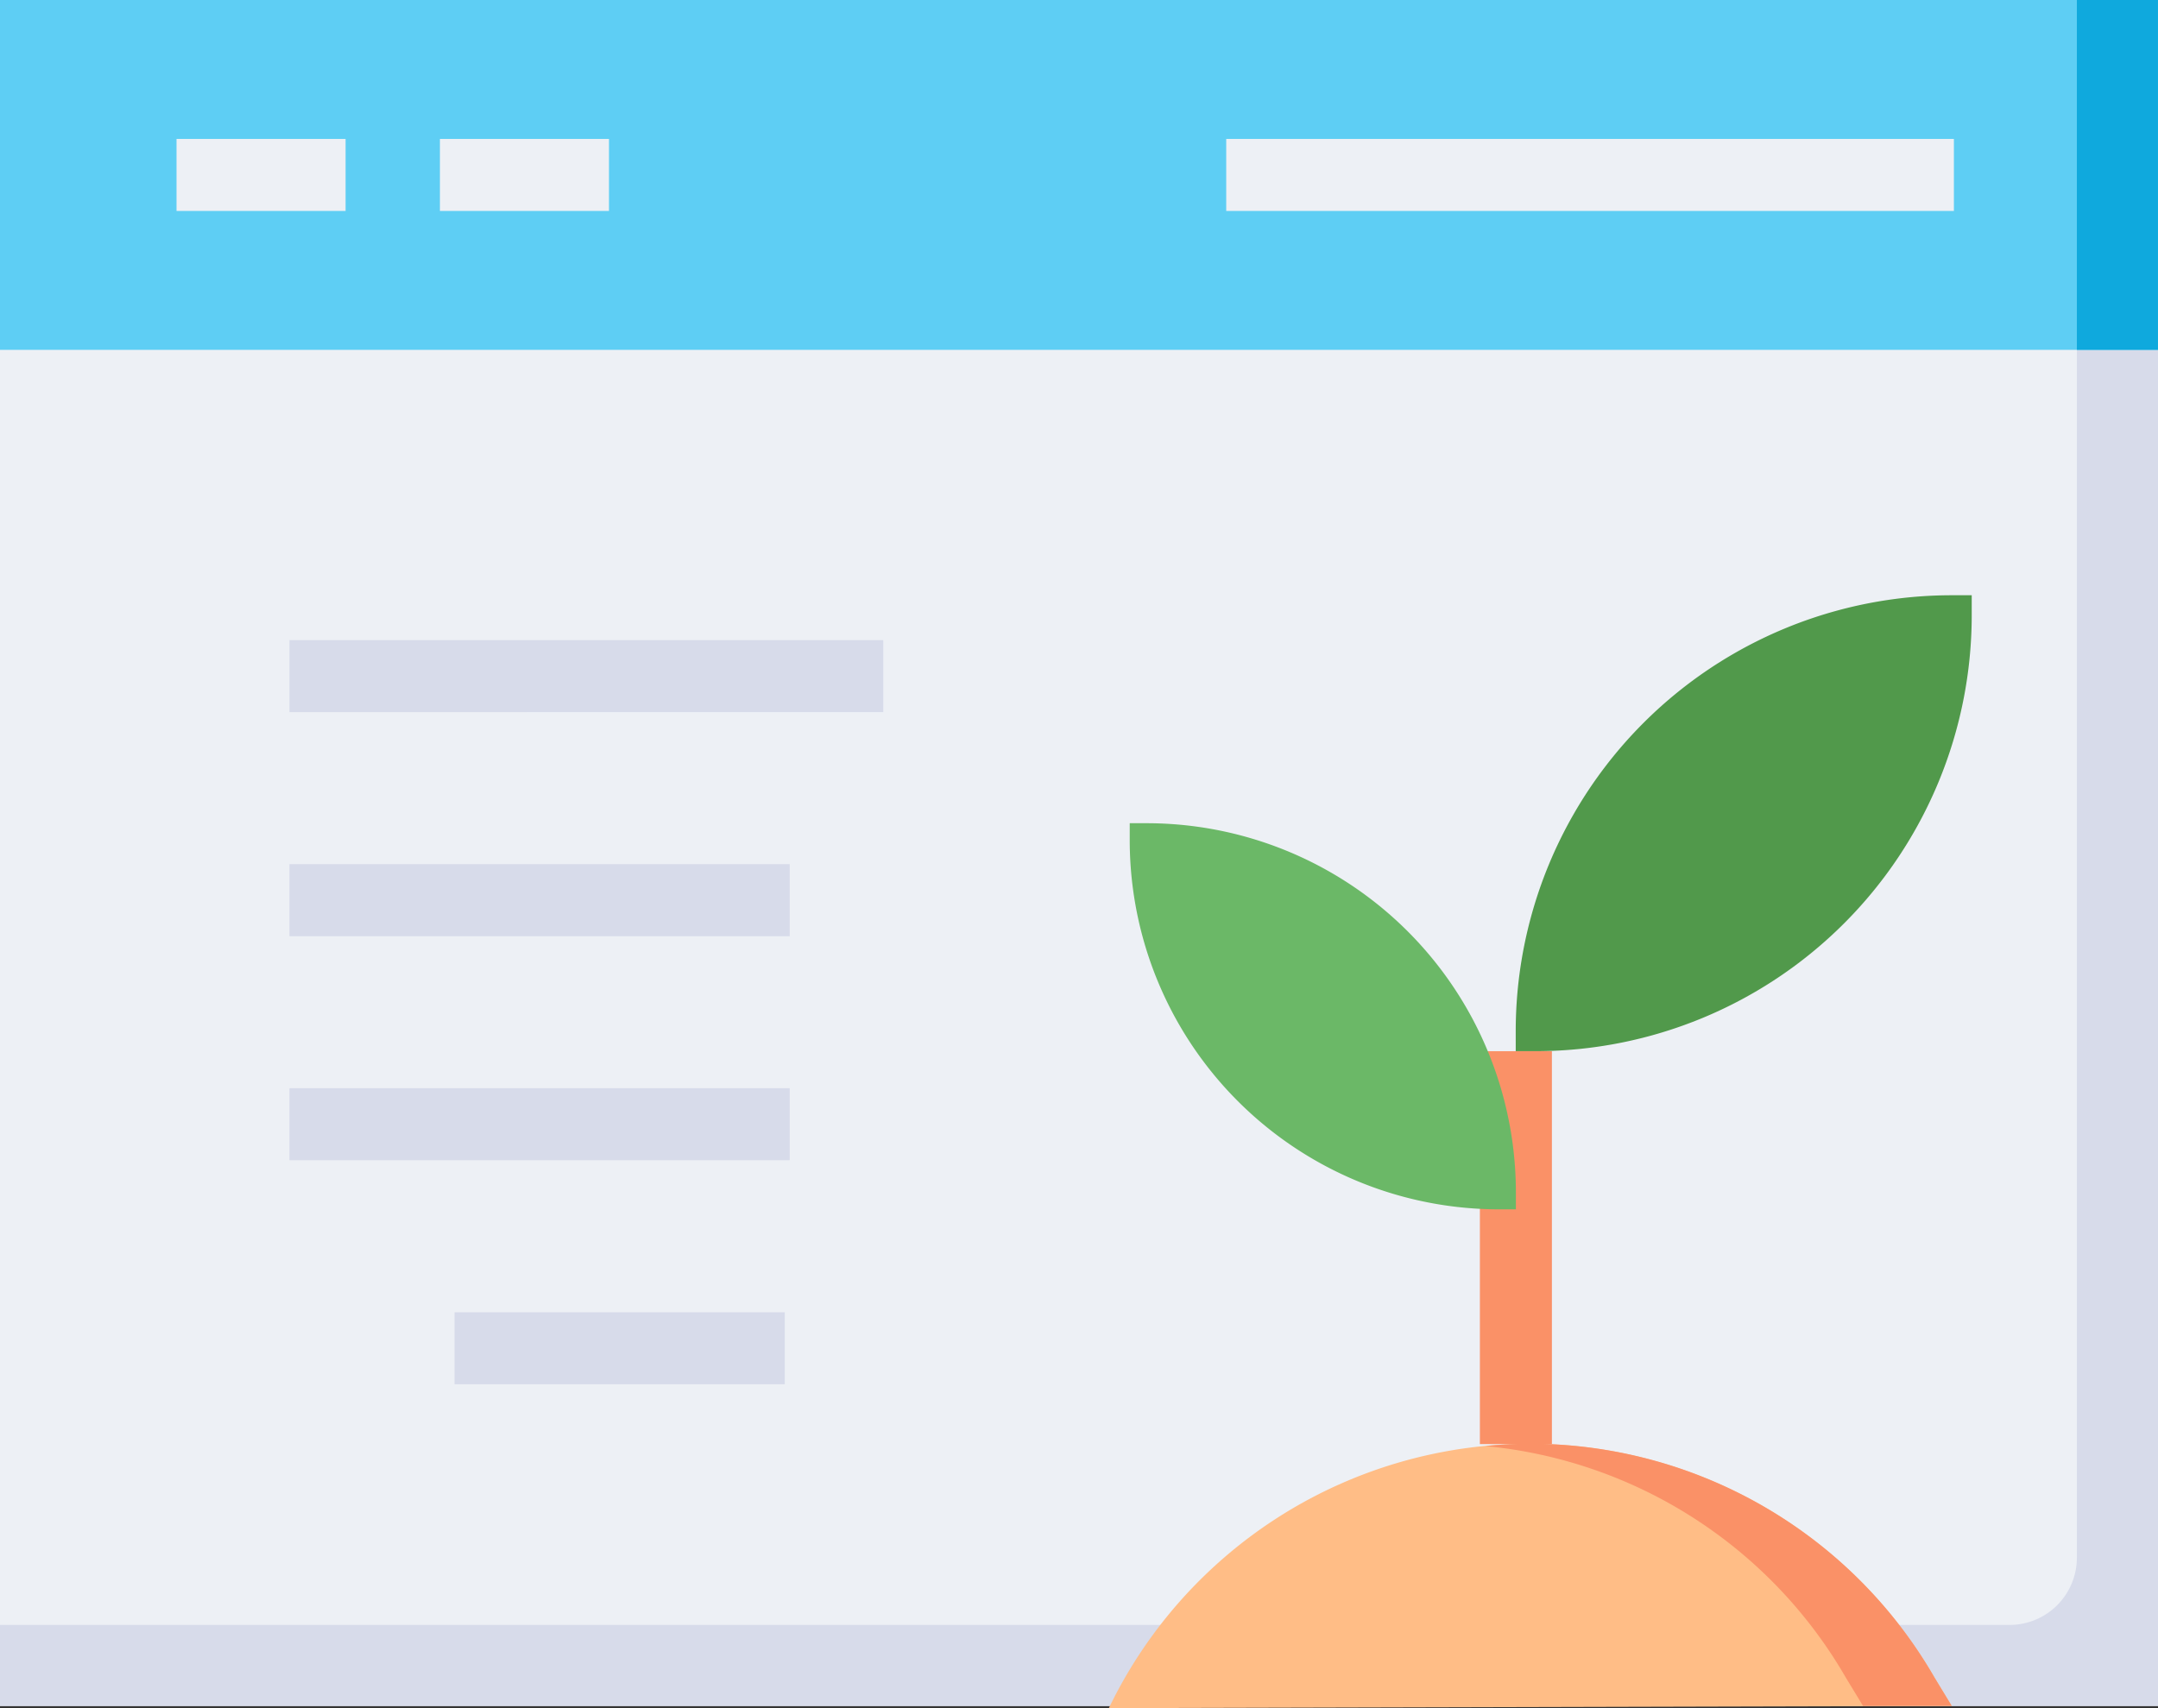 <svg xmlns="http://www.w3.org/2000/svg" width="121.861" height="96.472" viewBox="0 0 121.861 96.472">
  <rect x="0" y="0" width="121.861" height="96.472" fill="#333333" stroke="none"/>
  <g id="organic" transform="translate(-2.036 -7.927)">
    <path id="Path_21543" data-name="Path 21543" d="M2.036,7.927H123.9v96.35H2.036Z" fill="#edf0f5"/>
    <path id="Path_21544" data-name="Path 21544" d="M119.316,7.927V95.9a3.8,3.8,0,0,1-3.8,3.8H2.036v4.579H123.9V7.927Z" transform="translate(0)" fill="#d7dbea"/>
    <path id="Path_21545" data-name="Path 21545" d="M32.83,62.958a26.384,26.384,0,0,1,46.62-1.732l.978,1.61Z" transform="translate(31.823 41.441)" fill="#ffbd86"/>
    <path id="Path_21546" data-name="Path 21546" d="M68.644,61.225a26.365,26.365,0,0,0-22.852-13.2c-.848,0-1.68.053-2.505.132A26.371,26.371,0,0,1,63.633,61.225l.978,1.61h5.01Z" transform="translate(42.63 41.441)" fill="#fa9167"/>
    <path id="Path_21547" data-name="Path 21547" d="M2.036,7.927H123.9V27.686H2.036Z" fill="#5ecef4"/>
    <path id="Path_21548" data-name="Path 21548" d="M59.712,7.927h4.579V27.686H59.712Z" transform="translate(59.604)" fill="#0fa9dd"/>
    <path id="Path_21549" data-name="Path 21549" d="M36.089,11.786H77.18v4.067H36.089Z" transform="translate(35.191 3.988)" fill="#edf0f5"/>
    <path id="Path_21550" data-name="Path 21550" d="M6.938,11.786h9.547v4.067H6.938Z" transform="translate(5.066 3.988)" fill="#edf0f5"/>
    <path id="Path_21551" data-name="Path 21551" d="M14.253,11.786H23.8v4.067H14.253Z" transform="translate(12.625 3.988)" fill="#edf0f5"/>
    <path id="Path_21552" data-name="Path 21552" d="M43.133,37.124H47.2V59.315H43.133Z" transform="translate(42.471 30.173)" fill="#fa9167"/>
    <g id="Group_65268" data-name="Group 65268" transform="translate(18.381 44.079)">
      <path id="Path_21553" data-name="Path 21553" d="M10.074,25.706H43.607v4.067H10.074Z" transform="translate(-10.074 -25.706)" fill="#d7dbea"/>
      <path id="Path_21554" data-name="Path 21554" d="M10.074,31.929h28.25V36H10.074Z" transform="translate(-10.074 -19.275)" fill="#d7dbea"/>
      <path id="Path_21555" data-name="Path 21555" d="M10.074,38.152h28.25v4.067H10.074Z" transform="translate(-10.074 -12.844)" fill="#d7dbea"/>
      <path id="Path_21556" data-name="Path 21556" d="M14.659,44.375H33.308v4.067H14.659Z" transform="translate(-5.336 -6.413)" fill="#d7dbea"/>
    </g>
    <path id="Path_21557" data-name="Path 21557" d="M33.409,30.792h.952A20.853,20.853,0,0,1,55.215,51.649v.95h-.952A20.853,20.853,0,0,1,33.409,31.744v-.952Z" transform="translate(32.422 23.629)" fill="#6bb867"/>
    <path id="Path_21558" data-name="Path 21558" d="M24.617,0h1.133V1.124A24.625,24.625,0,0,1,1.124,25.749H0V24.625A24.625,24.625,0,0,1,24.617,0Z" transform="translate(113.378 67.295) rotate(180)" fill="#51994b"/>
  </g>
</svg>
